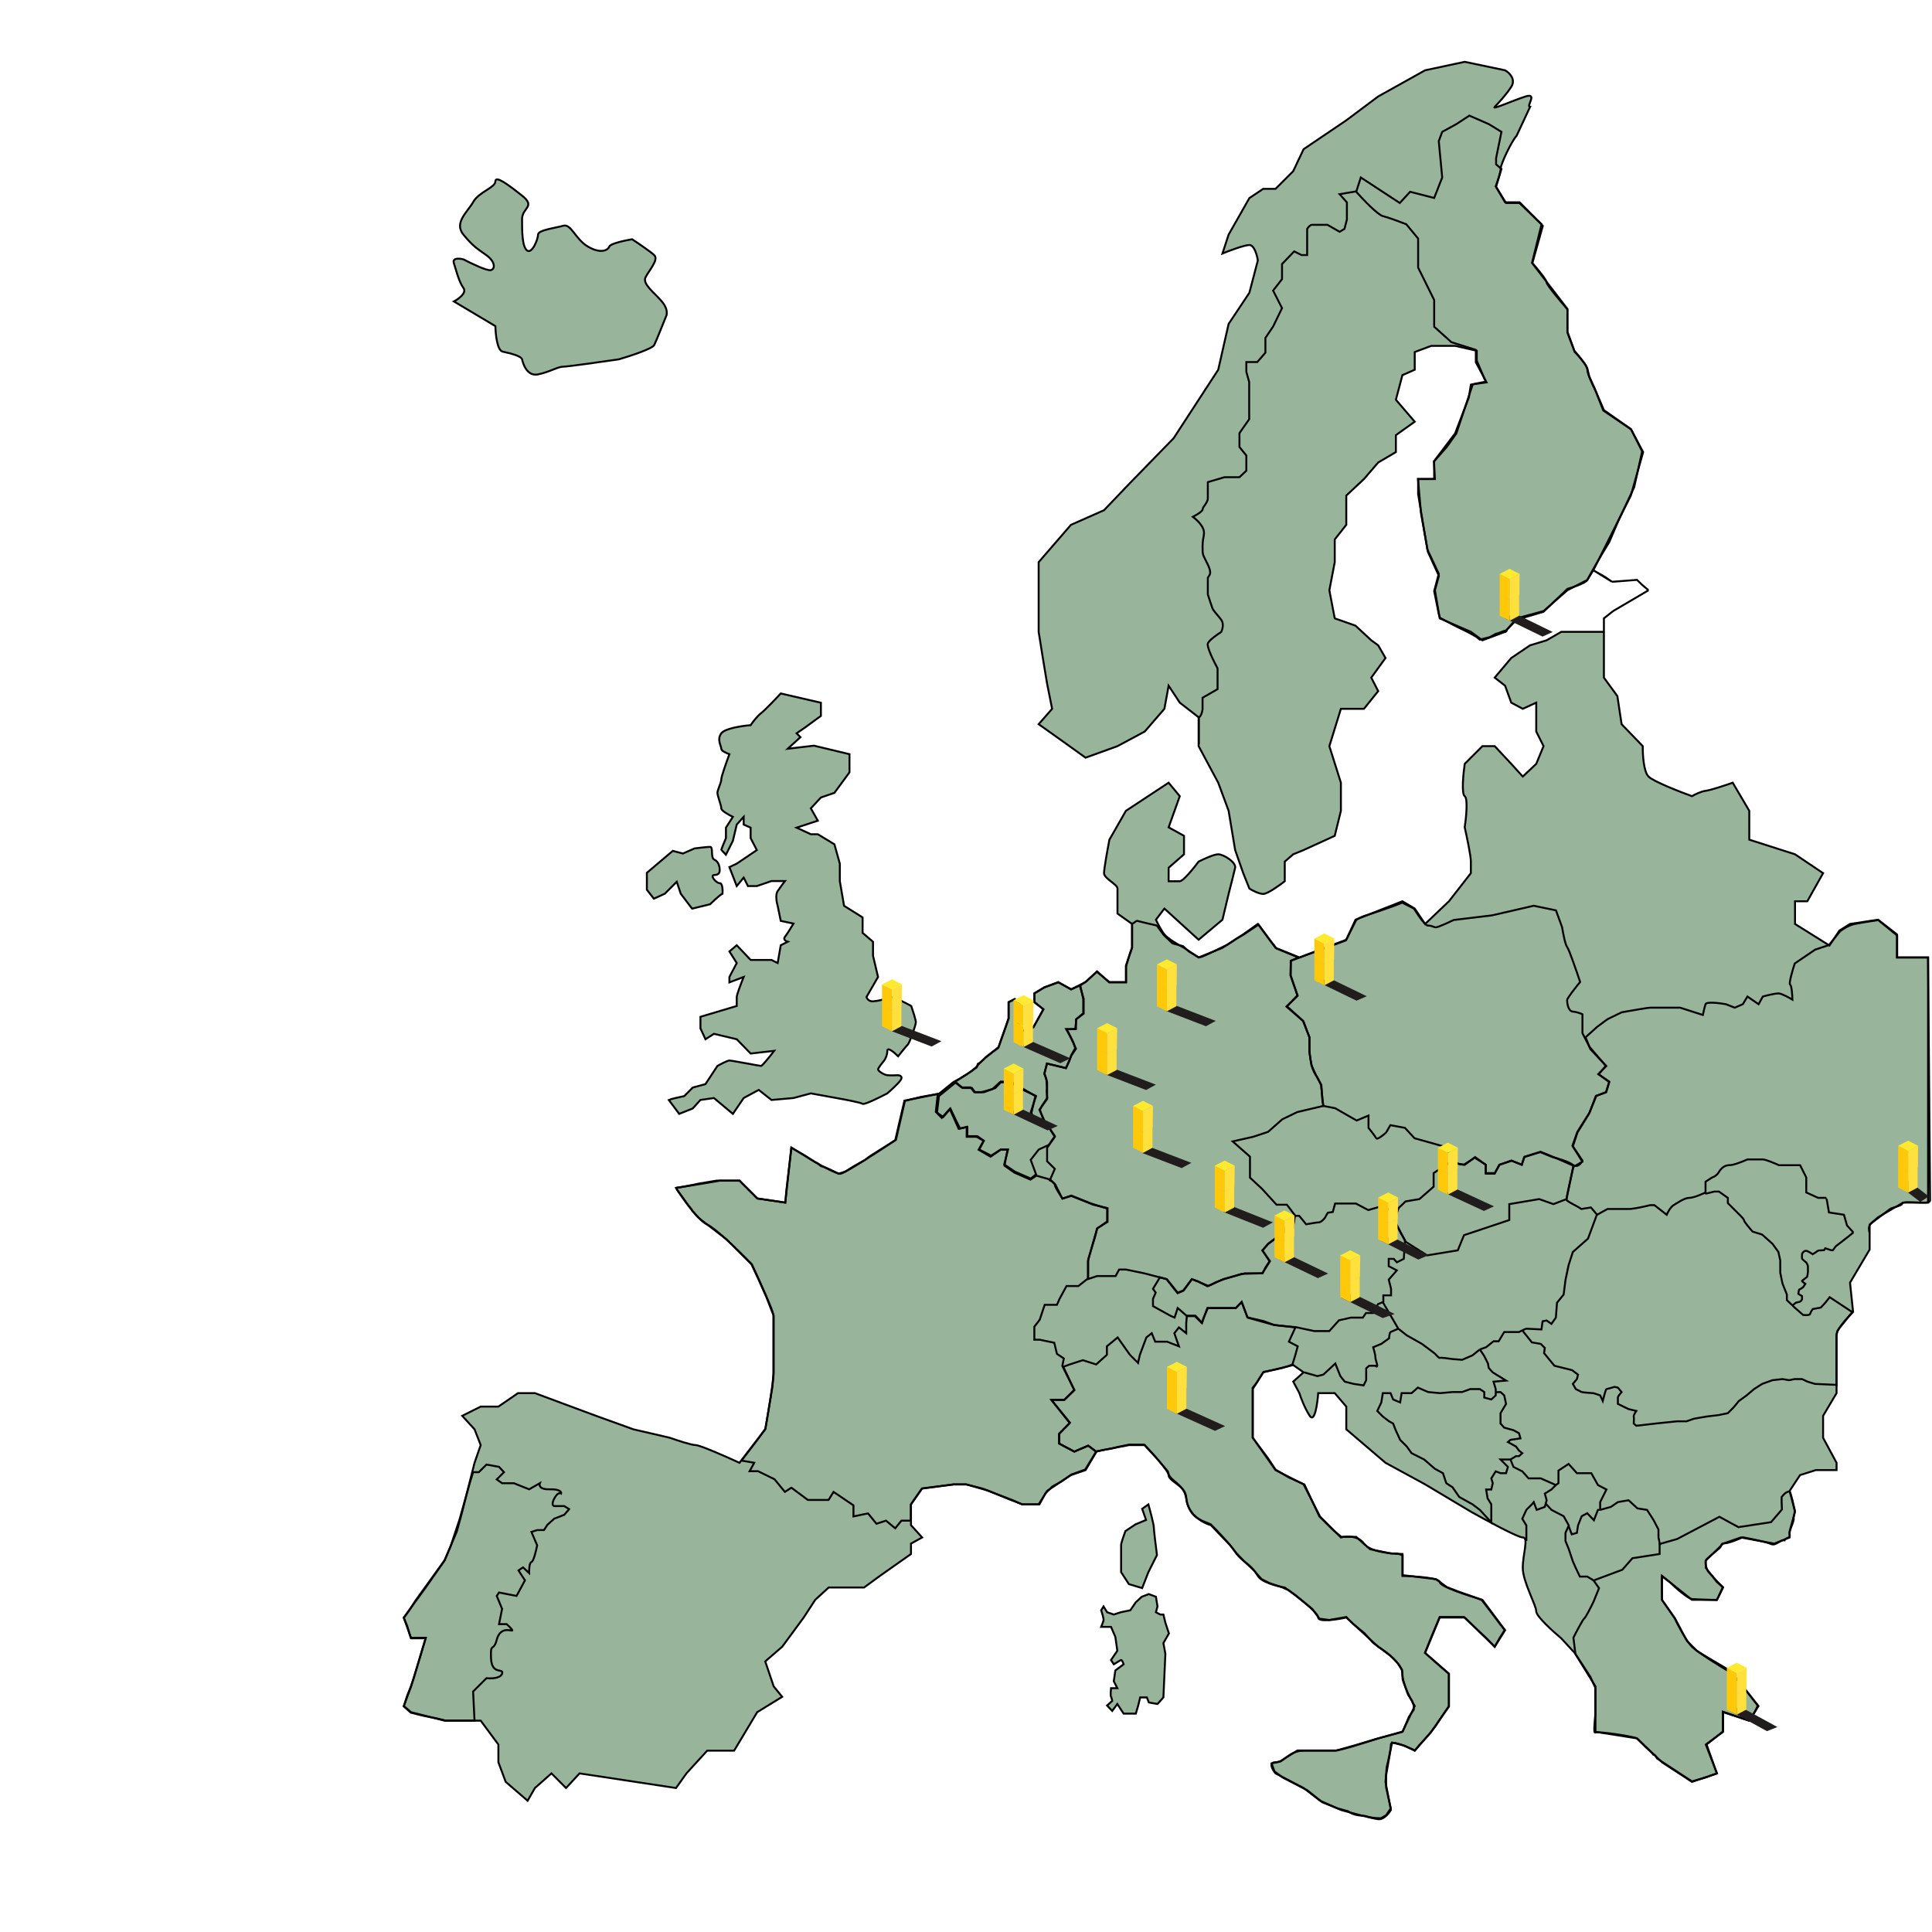 <svg width="1000" height="1000" viewBox="0 0 1000 1000" fill="none" xmlns="http://www.w3.org/2000/svg">
<g id="Frame 25" clip-path="url(#clip0_60_267)">
<rect width="1000" height="1000" fill="white"/>
<g id="Group 21">
<g id="&#208;&#149;&#208;&#146;&#208;&#160;&#208;&#158;&#208;&#159;&#208;&#144; &#208;&#164;&#208;&#163;&#208;&#155;" filter="url(#filter0_b_60_267)">
<path d="M471.525 789.413L477.297 795.788L471.525 798.976V804.354L455.403 815.71L447.243 821.686H428.932L421.966 828.061L415.995 837.225L404.849 852.365L396.091 859.935L400.47 872.884L404.849 878.263L391.912 886.232L379.97 906.153H366.037L355.29 917.907L349.916 925.477L299.958 917.907L292.992 925.477L285.429 917.907L276.87 925.477L273.089 932.051L261.744 922.289L257.962 912.13V902.966L248.807 890.614H230.098L212.782 886.232L209 883.044L212.782 872.884L220.345 847.982H212.782L209 837.225L220.345 821.686L230.098 807.741L236.467 792.601L239.253 782.441L245.622 757.141L248.807 747.977L245.622 739.809L239.253 732.836L248.807 728.055H257.962L268.113 721.083H276.87L308.517 732.836L327.823 739.809L346.731 744.192C350.247 745.453 357.837 747.977 360.066 747.977C362.296 747.977 376.122 754.086 382.756 757.141L396.091 739.809C397.551 731.641 400.47 714.31 400.47 710.325V681.24C400.47 679.009 392.907 662.381 389.125 654.346C383.42 648.436 370.814 636.058 366.037 633.827C361.261 631.596 353.299 620.28 349.916 614.902L372.605 611.116H382.756L391.912 620.28L406.441 622.472L409.626 593.984L421.966 601.554C425.416 603.546 432.833 607.531 434.903 607.531C436.973 607.531 454.74 595.976 463.365 590.199L468.142 569.68L486.055 566.094L493.419 560.118C496.736 558.391 503.888 554.261 505.958 551.551C508.028 548.842 513.986 544.313 516.706 542.387L522.08 527.247V518.681L525.103 517.241L528.713 520.851L526.65 528.586L528.713 533.743L534.901 531.68L540.057 522.398L535.416 518.681V514.147L540.573 511.053L547.755 508.322L554.323 512.107L561.886 508.322L567.658 502.943L574.226 508.322H582.785V499.756L585.969 490.592V478.24L578.406 472.862V459.913C578.406 457.721 571.44 454.733 571.44 451.944C571.44 449.713 573.298 439.46 574.226 434.612L582.785 419.671L604.878 405.129L610.65 412.101L604.878 428.238L612.839 432.62V442.183L604.878 449.155V456.128H610.65C612.401 456.128 617.881 449.354 620.402 445.968C622.857 444.706 628.324 442.183 630.553 442.183C633.339 442.183 639.907 446.366 639.31 449.155C638.833 451.386 636.856 459.116 635.927 462.702L632.742 476.049L620.402 486.408L602.688 470.272L598.309 476.049C599.039 477.643 600.937 481.388 602.688 483.619C604.44 485.85 610.185 489.197 612.839 490.592L620.402 495.572L632.742 490.592L643.49 483.619L651.053 478.24L660.209 490.592L672.549 495.572L696.831 486.408L701.608 476.049L725.89 466.487L732.259 470.272L737.633 478.24L749.973 466.487L761.318 451.944V445.968C761.318 442.94 759.195 432.886 758.133 428.238C758.863 423.39 759.885 413.376 758.133 412.101C756.382 410.826 757.404 400.414 758.133 395.367L767.289 386.203H773.658L782.216 395.367L788.187 401.941L795.154 395.367L798.935 386.203L795.154 378.633V363.692L788.187 366.88L782.216 363.692L779.032 354.927L773.658 350.743L782.216 340.583L791.969 334.009L800.527 331.419L808.091 327.037H815.057H825.805H830.183V322.32V320.064L834.96 316.279L843.785 311.095L853.271 305.521L849.973 302.725L847.3 300.143L834.397 301.139L824.705 295.162L821.625 300.143L811.275 305.521L798.935 316.279L785.003 320.064L779.032 327.037L767.289 331.419L761.318 327.037L745.196 320.064L742.714 305.521L744.777 298.084L739.104 285.708L735.495 265.597L733.948 247.948H742.714L742.198 238.782L753.157 224.343L760.247 205.779L761.318 199.076L769.013 197.529L764.372 186.7V181.543L753.157 179.02H740.817L732.259 182.208V191.372L725.89 194.161L722.506 206.91L732.259 218.266L722.506 225.238V234.003L713.351 239.382L705.987 247.948L696.831 256.515V271.655L690.86 279.225V290.979L688.074 305.521L690.86 320.064L701.608 323.849L709.768 331.419L713.351 334.009L717.132 340.583L709.768 350.743L713.351 357.716L705.987 366.88H694.045L688.074 386.203L694.045 405.129V419.671L690.86 432.62L674.738 439.991L669.364 442.183L664.986 445.968V456.128C662.199 458.319 656.069 462.702 653.84 462.702C651.611 462.702 648.134 460.842 646.675 459.913L643.49 451.944L639.31 439.991L635.927 419.671L630.553 405.129L620.402 386.203V371.262L610.65 363.692L604.878 354.927L602.688 366.88L592.537 378.633L578.406 386.203L561.886 392.18L549.944 383.614L537.604 374.848L544.57 366.88C543.907 363.626 542.461 356.481 541.983 353.931C541.505 351.381 538.865 334.939 537.604 327.037V305.521V290.979L554.323 271.655L571.44 264.085L584.377 250.538L607.465 226.832L630.553 191.372L635.927 167.665L646.675 151.529L651.053 134.795C650.655 132.138 649.222 126.826 646.675 126.826C644.127 126.826 636.325 129.748 632.742 131.209L635.927 121.447L646.675 102.522L653.84 97.741H660.209L669.364 88.577L674.738 77.222L696.831 62.281L713.351 49.929L737.633 36.383L758.133 32L779.032 36.383C781.155 37.578 784.764 40.965 782.216 44.949C779.669 48.933 775.449 53.515 773.658 55.308C771.999 57.035 783.111 52.001 789.64 49.929C796.168 47.858 789.647 55.308 791.969 55.308L785.003 70.249C782.283 73.171 776.748 85.104 776.748 87.176C776.748 89.248 775.231 93.404 774.17 96.458L779.032 104.709H786.546L798.561 116.908L793.156 136.164C796.009 139.418 800.527 144.875 800.527 146.15C800.527 147.425 807.693 155.978 811.275 160.095V172.048L815.057 182.208C817.246 184.333 821.625 189.14 821.625 191.372C821.625 193.603 824.411 199.473 825.805 202.129L830.183 212.289L844.116 222.051L850.485 234.003L844.116 256.515L824.705 295.162L830.893 298.701L834.397 301.139L847.3 300.143L849.973 302.725L853.271 305.521L843.785 311.095L834.96 316.279L830.183 320.064V322.32V327.037V350.743L837.15 360.305L839.339 374.848L850.286 386.203C850.219 390.387 850.724 399.391 853.271 401.941C855.819 404.491 869.327 409.777 875.762 412.101C877.089 411.304 880.38 409.631 882.927 409.312C885.475 408.993 893.277 406.39 896.86 405.129L905.418 419.671V434.612L929.103 442.183L943.633 451.944L935.472 466.487H929.103V478.24L946.918 489.396L952.074 481.661L957.565 478.24L972.094 476.049L981.847 483.619V495.572H995.182H997.969V622.472H985.031L972.094 630.042L967.716 633.827V646.776L957.565 663.908L959.157 679.049C956.304 681.838 950.599 688.093 950.599 690.802V710.325V721.083L943.633 732.836V744.192L950.599 757.141V760.926H939.851L931.69 763.516L926.317 771.683L929.103 782.441L926.317 792.601V795.788L918.355 798.976L901.039 795.788L891.884 798.976L882.927 807.741V811.526L888.699 818.897L891.884 821.686L888.699 828.061H875.762L860.237 815.71V828.061L866.607 837.225C868.398 841.01 872.737 849.337 875.762 852.365C878.787 855.393 891.088 862.924 896.86 866.31L910.195 883.044L905.418 890.614L891.884 886.232V896.392L882.927 902.966L888.699 917.907L875.762 922.289L860.237 912.13L847.3 899.778L825.805 896.392V872.884L815.057 855.553L808.091 847.982C803.778 844.397 795.154 836.587 795.154 834.037C795.154 830.85 788.187 818.698 788.187 811.526C788.187 804.355 791.372 795.788 788.187 795.788C785.64 795.788 769.213 786.89 761.318 782.441L737.633 768.297L717.132 757.141L696.831 739.809V728.055L690.86 721.083H682.302C681.903 726.594 680.47 736.661 677.923 732.836C675.375 729.012 673.279 723.407 672.549 721.083L669.364 715.106L674.738 710.325L669.364 706.54L653.84 710.325L648.466 718.891V728.055V744.192L660.209 760.926L674.738 768.297L683.297 785.031L694.045 795.788C696.765 795.058 702.961 794.673 705.987 798.976C709.012 803.279 720.516 804.354 725.89 804.354V815.71C732.325 815.843 745.196 816.666 745.196 818.897C745.196 821.128 759.925 825.936 767.289 828.061L779.032 843.799L773.658 852.365L758.133 837.225H745.196L737.633 855.553L749.973 866.31V883.044L740.817 896.392L732.259 906.153C728.146 904.028 719.919 900.416 719.919 902.966C719.919 905.516 718.459 911.864 717.729 914.719L717.132 922.289L719.919 936.832C718.924 938.559 716.217 941.932 713.351 941.613C710.485 941.294 699.286 938.293 694.045 936.832L683.297 932.051L674.738 925.477L660.209 917.907C658.617 915.981 656.387 912.13 660.209 912.13C664.986 912.13 667.175 906.153 674.738 906.153H690.86C693.408 906.153 706.915 901.903 713.351 899.778L725.89 896.392L732.259 883.044C730.136 879.591 725.89 871.41 725.89 866.31C725.89 861.21 717.53 854.889 713.351 852.365L696.831 837.225C691.988 838.287 682.302 839.775 682.302 837.225C682.302 834.675 670.758 825.803 664.986 821.686C661.204 821.089 653.123 819.057 651.053 815.71C648.466 811.526 647.67 811.128 643.49 807.741C639.31 804.354 639.111 802.163 635.927 798.976C633.379 796.426 628.762 791.538 626.771 789.413C624.648 788.882 619.646 786.744 616.621 782.441C612.839 777.062 615.028 775.07 612.839 771.683C610.65 768.297 604.878 766.105 604.878 763.516C604.878 761.444 596.651 752.293 592.537 747.977H584.377L567.658 751.164L561.886 760.926L554.323 763.516L541.983 771.683L537.604 778.656H529.046L524.07 776.464L508.545 770.488L499.987 768.297H493.419L477.297 770.488L471.525 778.656V789.413Z" fill="#326D3B" fill-opacity="0.5"/>
<path d="M830.183 327.037H825.805H815.057H808.091L800.527 331.419L791.969 334.009L782.216 340.583L773.658 350.743L779.032 354.927L782.216 363.692L788.187 366.88L795.154 363.692V378.633L798.935 386.203L795.154 395.367L788.187 401.941L782.216 395.367L773.658 386.203H767.289L758.133 395.367C757.404 400.414 756.382 410.826 758.133 412.101C759.885 413.376 758.863 423.39 758.133 428.238C759.195 432.886 761.318 442.94 761.318 445.968C761.318 448.996 761.318 451.214 761.318 451.944L749.973 466.487L737.633 478.24L732.259 470.272L725.89 466.487L701.608 476.049L696.831 486.408L672.549 495.572L660.209 490.592L651.053 478.24L643.49 483.619L632.742 490.592L620.402 495.572L612.839 490.592C610.185 489.197 604.44 485.85 602.688 483.619C600.937 481.388 599.039 477.643 598.309 476.049L602.688 470.272L620.402 486.408L632.742 476.049L635.927 462.702C636.856 459.116 638.833 451.386 639.31 449.155C639.907 446.366 633.339 442.183 630.553 442.183C628.324 442.183 622.857 444.706 620.402 445.968C617.881 449.354 612.401 456.128 610.649 456.128C608.898 456.128 606.072 456.128 604.878 456.128V449.155L612.839 442.183V432.62L604.878 428.238L610.649 412.101L604.878 405.129L582.785 419.671L574.226 434.612C573.298 439.46 571.44 449.713 571.44 451.944C571.44 454.733 578.406 457.721 578.406 459.913C578.406 461.666 578.406 469.276 578.406 472.862L585.969 478.24V490.592L582.785 499.756V508.322H574.226L567.658 502.943L561.886 508.322L554.323 512.107L547.755 508.322L540.573 511.053L535.416 514.147V518.681L540.057 522.398L534.901 531.68L528.713 533.743L526.65 528.586L528.713 520.851L525.103 517.241L522.08 518.681V527.247L516.706 542.387C513.986 544.313 508.028 548.842 505.958 551.551C503.888 554.261 496.736 558.391 493.419 560.118L486.055 566.094L468.142 569.68L463.365 590.199C454.74 595.976 436.973 607.531 434.903 607.531C432.833 607.531 425.416 603.546 421.966 601.554L409.626 593.984L406.441 622.472L391.912 620.28L382.756 611.116H372.605L349.916 614.902C353.299 620.28 361.261 631.596 366.037 633.827C370.814 636.058 383.42 648.436 389.125 654.346C392.907 662.381 400.47 679.009 400.47 681.24C400.47 684.029 400.47 705.345 400.47 710.325C400.47 714.31 397.551 731.641 396.091 739.809L382.756 757.141C376.122 754.086 362.296 747.977 360.066 747.977C357.837 747.977 350.247 745.453 346.731 744.192L327.823 739.809L308.517 732.836L276.87 721.083H268.113L257.962 728.055H248.807L239.253 732.836L245.622 739.809L248.807 747.977L245.622 757.141L239.253 782.441L236.467 792.601L230.098 807.741L220.345 821.686L209 837.225L212.782 847.982H220.345L212.782 872.884L209 883.044L212.782 886.232L230.098 890.614H248.807L257.962 902.966V912.13L261.744 922.289L273.089 932.051L276.87 925.477L285.429 917.907L292.992 925.477L299.958 917.907L349.916 925.477L355.29 917.907L366.037 906.153H379.97L391.912 886.232L404.849 878.263L400.47 872.884L396.091 859.935L404.849 852.365L415.995 837.225L421.966 828.061L428.932 821.686H447.243L455.403 815.71L471.525 804.355V798.976L477.297 795.788L471.525 789.413V778.656L477.297 770.488L493.419 768.297H499.987L508.545 770.488L524.07 776.465L529.046 778.656H537.604L541.983 771.683L554.323 763.516L561.886 760.926L567.658 751.164L584.377 747.977H592.537C596.651 752.293 604.878 761.444 604.878 763.516C604.878 766.105 610.65 768.297 612.839 771.683C615.028 775.07 612.839 777.062 616.621 782.441C619.646 786.744 624.648 788.882 626.771 789.413C628.762 791.538 633.379 796.426 635.927 798.976C639.111 802.163 639.31 804.355 643.49 807.741C647.67 811.128 648.466 811.526 651.053 815.71C653.123 819.057 661.204 821.089 664.986 821.686C670.758 825.803 682.302 834.675 682.302 837.225C682.302 839.775 691.988 838.287 696.831 837.225L713.351 852.365C717.53 854.889 725.89 861.21 725.89 866.31C725.89 871.41 730.136 879.591 732.259 883.044L725.89 896.392L713.351 899.778C706.915 901.903 693.408 906.153 690.86 906.153C687.675 906.153 682.302 906.153 674.738 906.153C667.175 906.153 664.986 912.13 660.209 912.13C656.387 912.13 658.617 915.981 660.209 917.907L674.738 925.477L683.297 932.051L694.045 936.832C699.286 938.293 710.485 941.295 713.351 941.613C716.217 941.932 718.924 938.559 719.919 936.832L717.132 922.289L717.729 914.719C718.459 911.864 719.919 905.516 719.919 902.966C719.919 900.416 728.146 904.028 732.259 906.153L740.817 896.392L749.973 883.044V866.31L737.633 855.553L745.196 837.225H758.133L773.658 852.365L779.032 843.799L767.289 828.061C759.925 825.936 745.196 821.128 745.196 818.897C745.196 816.666 732.325 815.843 725.89 815.71V804.355C720.516 804.355 709.012 803.279 705.987 798.976C702.961 794.673 696.765 795.058 694.045 795.788L683.297 785.031L674.738 768.297L660.209 760.926L648.466 744.192V728.055V718.891L653.84 710.325L669.364 706.54L674.738 710.325L669.364 715.106L672.549 721.083C673.279 723.407 675.375 729.012 677.923 732.836C680.47 736.661 681.903 726.594 682.302 721.083H690.86L696.831 728.055V739.809L717.132 757.141L737.633 768.297L761.318 782.441C769.213 786.89 785.64 795.788 788.187 795.788C791.372 795.788 788.187 804.355 788.187 811.526C788.187 818.698 795.154 830.85 795.154 834.037C795.154 836.587 803.778 844.397 808.091 847.982L815.057 855.553L825.805 872.884V896.392L847.3 899.778L860.237 912.13L875.762 922.289L888.699 917.907L882.927 902.966L891.884 896.392V886.232L905.418 890.614L910.195 883.044L896.86 866.31C891.088 862.924 878.787 855.393 875.762 852.365C872.737 849.337 868.398 841.01 866.607 837.225L860.237 828.061V815.71L875.762 828.061H888.699L891.884 821.686L888.699 818.897L882.927 811.526V807.741L891.884 798.976L901.039 795.788L918.355 798.976L926.317 795.788V792.601L929.103 782.441L926.317 771.683L931.69 763.516L939.851 760.926H950.599V757.141L943.632 744.192V732.836L950.599 721.083V710.325C950.599 704.946 950.599 693.512 950.599 690.802C950.599 688.093 956.304 681.838 959.157 679.049L957.565 663.908L967.716 646.776V633.827L972.094 630.042L985.031 622.472H997.969V495.572H995.182H981.847V483.619L972.094 476.049L957.565 478.24L952.074 481.661L946.918 489.396L929.103 478.24V466.487H935.472L943.632 451.944L929.103 442.183L905.418 434.612V419.671L896.86 405.129C893.277 406.39 885.475 408.993 882.927 409.312C880.38 409.631 877.089 411.304 875.762 412.101C869.327 409.777 855.819 404.491 853.271 401.941C850.724 399.391 850.219 390.387 850.286 386.203L839.339 374.848L837.15 360.305L830.183 350.743V327.037ZM830.183 327.037V322.32V320.064L834.96 316.279M834.96 316.279L843.785 311.095L853.271 305.521M834.96 316.279L853.271 305.521M853.271 305.521L849.973 302.725L847.3 300.143L834.397 301.139M834.397 301.139C834.397 301.139 831.487 299.115 830.893 298.701L824.705 295.162M834.397 301.139L824.705 295.162M824.705 295.162L821.625 300.143L811.275 305.521L798.935 316.279L785.003 320.064L779.032 327.037L767.289 331.419L761.318 327.037L745.196 320.064L742.714 305.521L744.777 298.084L739.104 285.708L735.495 265.597L733.948 247.948H742.714L742.198 238.782L753.157 224.343L760.247 205.779L761.318 199.076L769.013 197.529L764.372 186.7V181.543L753.157 179.02H740.817L732.259 182.208V191.372L725.89 194.161L722.506 206.91L732.259 218.266L722.506 225.238V234.003L713.351 239.382L705.987 247.948L696.831 256.515V271.655L690.86 279.225V290.979L688.074 305.521L690.86 320.064L701.608 323.849L709.768 331.419L713.351 334.009L717.132 340.583L709.768 350.743L713.351 357.716L705.987 366.88H694.045L688.074 386.203L694.045 405.129V419.671L690.86 432.62L674.738 439.991L669.364 442.183L664.986 445.968V456.128C662.199 458.319 656.069 462.702 653.84 462.702C651.611 462.702 648.134 460.842 646.675 459.913L643.49 451.944L639.31 439.991L635.927 419.671L630.553 405.129L620.402 386.203V371.262L610.649 363.692L604.878 354.927L602.688 366.88L592.537 378.633L578.406 386.203L561.886 392.18L549.944 383.614L537.604 374.848L544.57 366.88C543.907 363.626 542.461 356.481 541.983 353.931C541.505 351.381 538.865 334.939 537.604 327.037V305.521V290.979L554.323 271.655L571.44 264.085L584.377 250.538L607.465 226.832L630.553 191.372L635.927 167.665L646.675 151.529L651.053 134.795C650.655 132.138 649.222 126.826 646.675 126.826C644.127 126.826 636.325 129.748 632.742 131.209L635.927 121.447L646.675 102.522L653.84 97.741H660.209L669.364 88.577L674.738 77.222L696.831 62.281L713.351 49.929L737.633 36.383L758.133 32L779.032 36.383C781.155 37.578 784.764 40.965 782.216 44.949C779.669 48.933 775.449 53.515 773.658 55.308C771.999 57.035 783.111 52.001 789.64 49.929C796.168 47.858 789.647 55.308 791.969 55.308L785.003 70.249C782.283 73.171 776.748 85.104 776.748 87.176C776.748 89.248 775.231 93.404 774.17 96.458L779.032 104.709H786.546L798.561 116.908L793.156 136.164C796.009 139.418 800.527 144.875 800.527 146.15C800.527 147.425 807.693 155.978 811.275 160.095V172.048L815.057 182.208C817.246 184.333 821.625 189.14 821.625 191.372C821.625 193.603 824.411 199.473 825.805 202.129L830.183 212.289L844.116 222.051L850.485 234.003L844.116 256.515L824.705 295.162Z" stroke="black"/>
</g>
<path id="&#208;&#164;&#209;&#128;&#208;&#176;&#208;&#189;&#209;&#134;&#208;&#184;&#209;&#143;" d="M466.545 787.091H471.473V778.684L477.145 770.433L493.646 768.371H500.35L511.179 771.465L522.524 776.106L529.227 778.684H533.353H537.994L541.089 773.012L544.698 769.402L549.339 766.824L554.496 763.214L561.715 760.636L567.388 751.354L563.262 748.26L556.043 751.354L548.308 747.228V742.072L553.819 736.399L544.183 724.539H550.886L556.043 719.382L549.855 707.006L550.645 703.152L547.075 700.771L545.687 695.016L538.149 693.429H535.373V691.047V686.682L538.149 683.11L540.728 675.371H547.075L548.464 672.196L552.034 665.647H558.183L563.262 661.628V658.018V651.83L566.872 639.97L567.903 635.845L573.059 632.235V625.531L564.809 622.953L554.496 618.828L549.855 620.375L546.245 613.155L543.667 610.577L536.448 608.514L533.354 610.577L525.103 606.967L519.946 603.358C519.946 603.358 521.097 596.761 521.493 595.107H517.884L512.727 598.717L506.539 595.107L509.117 590.466L505.508 588.403H500.351V583.247L496.226 584.278L491.585 573.965L487.459 578.606L484.365 575.512L485.397 566.23L476.63 567.777L468.38 569.839L463.739 589.95C458.066 593.56 449.736 598.615 448.784 599.567C447.832 600.52 446.365 601.083 445.175 601.811L441.751 603.735L437.44 606.452L434.016 607.505C431.569 606.248 426.439 603.735 425.487 603.735C424.535 603.735 423.477 601.811 422.485 601.811L418.876 599.567L416.813 598.201L409.594 594.076L407.015 616.249L406.5 622.437L392.061 620.375L384.326 612.64L382.779 611.093H370.919L361.637 612.64C358.595 613.367 351.244 614.702 350.292 614.702C349.34 614.702 351.732 617.544 353.385 619.859L355.964 623.469L358.026 626.047C358.357 627.238 359.09 627.289 360.031 628.625C361.121 630.172 361.637 630.172 362.667 631.204L376.075 641.517L388.966 654.409L392.576 662.144L396.701 671.426L400.311 680.708V684.833V701.334V711.132L399.795 717.835L396.186 739.493L392.06 745.166L383.81 755.995L390.379 757.127L387.999 761.493H392.362L400.891 765.66L406.247 772.208L409.619 770.026L418.148 776.376H428.859L431.437 772.208L441.751 779.154V784.908L449.289 783.321L453.652 788.679L458.611 787.091L463.371 791.06L466.545 787.091Z" stroke="black"/>
<path id="&#208;&#154;&#209;&#131;&#209;&#129;&#208;&#190;&#208;&#186; &#208;&#164;&#209;&#128;&#208;&#176;&#208;&#189;&#209;&#134;&#208;&#184;&#208;&#184;" d="M594.404 813.749L591.176 822L584.315 819.937L580.279 813.749V804.88V799.723C580.279 798.733 581.759 794.498 582.499 792.504L587.745 788.997L593.193 786.728L591.176 780.953L594.404 778.684C595.346 782.053 597.229 789.162 597.229 790.648C597.229 792.133 598.305 800.755 598.843 804.88L594.404 813.749Z" fill="#326D3B" fill-opacity="0.5" stroke="black"/>
<path id="&#208;&#159;&#208;&#190;&#209;&#128;&#209;&#130;&#209;&#131;&#208;&#179;&#208;&#176;&#208;&#187;&#208;&#184;&#209;&#143;" d="M244.884 875.528L245.612 890.583H239.424H230.658L226.533 889.552L221.376 888.537C220.126 888.406 212.61 886.458 212.61 886.458L209 883.215L210.754 877.692L212.61 873.051L214.157 868.63L216.219 861.706L220.345 847.737H217.251H215.094H212.61L210.754 841.595L209 837.47L211.578 833.86L215.094 828.422L230.142 807.561L233.236 800.342L237.877 786.419L243.109 767.715L244.884 761.999H247.844L251.789 758.057L258.3 759.24L260.865 761.999L257.116 765.744L259.878 767.715H265.994L273.885 770.869L279.409 767.715C278.949 768.832 279.331 771.027 284.539 770.869C289.747 770.711 290.655 772.249 290.458 773.037C289.931 772.643 288.485 772.603 286.906 775.599C285.328 778.595 286.249 779.476 286.906 779.541H292.036L294.601 781.118L292.036 784.074L286.906 786.045L283.355 789.199L281.58 791.958H278.028L275.069 792.944L278.028 799.842C277.502 802.602 276.174 808.199 275.069 808.515C273.964 808.83 273.82 812.457 273.885 814.231L270.729 811.274L268.361 812.851L271.715 817.976L267.375 826.057L258.3 824.283L257.116 826.057L259.878 832.758L258.3 840.642H262.246C263.495 841.759 265.797 843.993 265.008 843.993C264.021 843.993 258.892 842.022 257.116 848.723C255.34 855.424 253.762 849.511 254.157 858.381C254.551 867.25 260.865 863.111 259.878 866.265C259.089 868.788 254.157 868.893 251.789 868.63L244.884 875.528Z" stroke="black"/>
<g id="&#208;&#152;&#209;&#129;&#208;&#187;&#208;&#176;&#208;&#189;&#208;&#180;&#208;&#184;&#209;&#143;" filter="url(#filter1_b_60_267)">
<path d="M260.163 181.995C257.324 181.356 256.483 172.937 256.417 168.807L234.931 156.018C237.362 154.753 241.751 151.582 239.859 149.024C237.493 145.827 236.113 139.832 234.931 136.236C233.984 133.358 237.822 133.704 239.859 134.237C243.801 136.302 252.16 140.312 254.052 139.832C256.417 139.233 256.417 135.436 251.686 132.039C246.955 128.642 244.984 127.643 239.859 121.449C234.734 115.254 242.224 109.459 244.984 104.463C247.744 99.468 256.417 97.07 256.417 93.873C256.417 90.675 262.923 95.471 270.216 101.266C277.51 107.061 270.216 107.461 270.216 113.456C270.216 119.45 270.216 127.643 272.779 129.641C275.342 131.64 278.496 123.846 278.496 121.449C278.496 119.051 287.366 118.052 291.506 116.853C295.646 115.654 297.814 123.846 304.319 127.643C310.824 131.44 314.57 129.641 315.358 127.643C315.989 126.045 323.506 124.446 327.186 123.846C330.143 125.778 336.569 130.121 338.619 132.039C341.182 134.437 335.662 140.232 334.085 143.629C332.508 147.026 338.619 151.422 342.561 156.018C345.715 159.695 345.321 162.746 344.73 163.811C343.087 167.941 339.565 176.68 338.619 178.598C337.673 180.517 326.003 184.327 320.286 185.992C311.613 187.258 293.714 189.789 291.506 189.789C288.746 189.789 284.409 192.586 278.496 193.785C272.582 194.984 270.611 187.79 270.216 185.992C269.822 184.194 263.711 182.795 260.163 181.995Z" fill="#326D3B" fill-opacity="0.5"/>
<path d="M260.163 181.995C257.324 181.356 256.483 172.937 256.417 168.807L234.931 156.018C237.362 154.753 241.751 151.582 239.859 149.024C237.493 145.827 236.113 139.832 234.931 136.236C233.984 133.358 237.822 133.704 239.859 134.237C243.801 136.302 252.16 140.312 254.052 139.832C256.417 139.233 256.417 135.436 251.686 132.039C246.955 128.642 244.984 127.643 239.859 121.449C234.734 115.254 242.224 109.459 244.984 104.463C247.744 99.468 256.417 97.07 256.417 93.873C256.417 90.675 262.923 95.471 270.216 101.266C277.51 107.061 270.216 107.461 270.216 113.456C270.216 119.45 270.216 127.643 272.779 129.641C275.342 131.64 278.496 123.846 278.496 121.449C278.496 119.051 287.366 118.052 291.506 116.853C295.646 115.654 297.814 123.846 304.319 127.643C310.824 131.44 314.57 129.641 315.358 127.643C315.989 126.045 323.506 124.446 327.186 123.846C330.143 125.778 336.569 130.121 338.619 132.039C341.182 134.437 335.662 140.232 334.085 143.629C332.508 147.026 338.619 151.422 342.561 156.018C345.715 159.695 345.321 162.746 344.73 163.811C343.087 167.941 339.565 176.68 338.619 178.598C337.673 180.517 326.003 184.327 320.286 185.992C311.613 187.258 293.714 189.789 291.506 189.789C288.746 189.789 284.409 192.586 278.496 193.785C272.582 194.984 270.611 187.79 270.216 185.992C269.822 184.194 263.711 182.795 260.163 181.995Z" stroke="black"/>
</g>
<path id="Vector 4" d="M675.162 710.356L681.866 712.274L684.96 711.506L691.148 705.753L693.767 712.274L696.059 715.15L700.643 716.301L705.801 717.068L707.138 714.383V711.506V708.246L708.666 706.904H711.913C712.231 707.223 712.868 707.671 712.868 706.904C712.868 705.945 711.913 703.835 711.913 702.493C711.913 701.419 711.149 698.593 710.767 697.314L714.969 695.588L718.981 692.712C719.044 691.689 719.286 689.605 719.745 689.451C720.203 689.298 722.61 688.237 723.756 687.725M723.756 687.725L721.082 683.122L715.733 674.004L723.756 687.725ZM723.756 687.725L728.149 691.177L735.981 695.588L742.666 700.575C743.43 701.47 745.035 703.183 745.34 702.876C745.646 702.569 749.797 703.132 751.835 703.452L756.801 703.835L762.15 701.534L765.97 698.465M765.97 698.465L769.217 697.314L773.037 694.246H775.712L778.577 689.451H786.217C786.668 689.225 787.308 688.91 787.936 688.611M765.97 698.465L768.262 701.917L770.172 705.753L770.554 708.054L772.655 710.356L779.532 714.575L773.037 715.15L774.183 718.986V720.616M810.285 662.601L809.33 670.081L805.892 674.3L805.319 681.972L803.027 685.232L800.543 683.506L798.442 683.89L797.869 688.109C795.386 687.981 790.343 687.725 790.038 687.725C789.852 687.725 788.907 688.149 787.936 688.611M810.285 662.601L811.813 655.122L811.936 654.742M810.285 662.601L811.936 654.742M826.768 628.11L821.937 641.122L814.105 648.026L811.936 654.742M787.936 688.611L792.903 694.821L797.487 695.588L799.588 697.698L799.206 700.383L804.555 706.904L813.723 709.205L816.78 711.506L816.207 713.808L814.105 716.301L815.633 718.986C816.525 719.434 818.384 720.367 818.69 720.52C819.072 720.712 824.229 721.096 824.611 721.096C824.917 721.096 827.158 721.863 828.24 722.246L829.577 725.123C830.087 723.077 831.182 718.986 831.488 718.986C831.793 718.986 834.416 718.219 835.69 717.835L837.409 718.219L839.319 720.52C838.682 721.224 837.409 722.783 837.409 723.397C837.409 724.011 837.409 725.826 837.409 726.657L842.948 729.342L846.96 730.301C846.45 731.005 845.47 732.564 845.623 733.178C845.775 733.792 845.686 735.863 845.623 736.822L846.96 737.973L856.892 736.822L867.971 735.671H872.938L876.758 734.329L883.443 733.178L889.747 732.411L894.331 731.452L897.196 728.575L900.062 725.123L904.073 722.246L907.893 718.986L912.095 716.301L917.444 714.383L922.601 713.808L926.039 714.383L928.905 713.808H932.725L935.59 715.15L939.41 716.301L950.528 716.804V703.912V691.536L951.043 688.958L951.826 687.725L958.778 679.16L947.051 671.424L944.759 674.3L942.467 676.793L938.264 677.561C937.882 678.072 937.08 679.287 936.927 680.054C936.774 680.821 934.444 680.757 933.298 680.629L928.905 676.793L927.759 675.698M882.488 617.724H883.443L887.264 616.765H889.747L894.331 620.025V622.71L897.196 625.587L900.062 628.464C900.953 629.295 902.736 631.11 902.736 631.724C902.736 632.338 905.665 635.815 907.129 637.478L912.095 639.012L917.444 643.807L920.5 648.026L921.455 652.437V658.766L922.601 664.327L924.893 670.081V672.958L927.759 675.698M927.759 675.698L929.478 674.3C930.178 674.108 931.617 673.725 931.77 673.725C931.923 673.725 932.47 672.958 932.725 672.574V670.848L930.815 669.697C930.878 668.93 931.082 667.396 931.388 667.396C931.693 667.396 932.789 666.629 933.298 666.245L934.444 664.519C933.807 664.072 932.572 663.138 932.725 662.985C932.916 662.793 935.017 661.067 935.208 661.067C935.399 661.067 935.781 658.958 935.781 658.382C935.781 657.807 935.781 656.081 935.781 655.505C935.781 655.045 935.272 654.035 935.017 653.588C934.253 652.948 932.725 651.631 932.725 651.478C932.725 651.286 932.534 649.176 932.916 648.601C933.298 648.026 934.062 647.45 934.253 647.45C934.406 647.45 934.953 647.45 935.208 647.45L936.736 648.218L938.264 649.176L939.792 648.218C940.174 647.898 941.015 647.259 941.32 647.259C941.626 647.259 943.358 647.131 944.186 647.067L944.759 646.108L947.624 647.067C947.942 647.131 948.617 647.22 948.77 647.067C948.961 646.875 949.916 645.341 950.107 645.149C950.26 644.996 958.912 638.419 959.294 637.907M781.824 755.425H776.667L780.487 759.261L779.532 762.521H776.667L774.183 761.562L771.891 765.206L772.655 767.699L771.891 770.96H769.217L769.981 775.563L771.891 778.631V781.508V787.966L765.97 781.508L762.15 778.631L755.273 774.795L751.835 769.809L748.588 767.699L746.869 762.521L742.666 760.22L737.127 755.425L730.632 752.165L728.149 748.713L724.711 745.261L722.419 740.274L721.082 736.822L718.981 735.671L715.733 733.178L712.868 730.301L714.969 725.89L715.733 721.096H719.745L721.082 724.356L724.711 725.89L725.475 721.096H730.632L733.88 718.219L739.228 720.52L745.34 721.096L751.835 720.52H756.801L761.004 718.986H765.97L768.262 720.52V723.397L771.891 724.356L774.183 722.246V720.616M781.824 755.425L784.689 753.699H786.217L787.936 752.165L786.217 750.822L784.689 748.713L780.487 746.411L781.824 745.261L786.981 744.493L786.217 741.808L783.352 740.274L778.577 738.932L776.667 736.822V731.452L779.532 726.657L778.577 722.246L776.667 720.52L774.183 720.616M781.824 755.425L783.352 759.261L787.936 761.562L791.184 765.206H797.487L800.543 766.549L805.319 768.658M805.319 768.658L803.027 770.96L799.588 773.069L800.543 776.521L800.066 778.248M805.319 768.658L806.656 767.699V761.179L811.899 757.727L816.207 762.521H821.555H823.656L827.094 768.658L831.488 770.96L828.24 777.48V781.508M790.038 797.618V793.399V789.563L787.936 786.111L790.038 781.508L792.903 778.631L793.858 777.48L795.386 781.508L799.588 779.974L800.066 778.248M800.066 778.248L803.027 781.508L809.33 784.768L812.004 789.563L811.899 789.797M824.611 817.875L821.555 816.029H817.735L815.633 811.618L814.105 808.166L812.004 801.837L810.285 797.618V793.399L811.899 789.797M811.899 789.797L813.532 794.166L816.207 793.399L816.78 789.563L818.69 784.768L821.555 783.234L824.993 786.878L827.094 781.508H828.24M828.24 781.508L833.78 779.974L837.409 777.48L842.948 776.521L847.533 780.741L852.499 781.508L855.937 786.878L858.421 791.672V795.7L859.255 799.826" stroke="black"/>
<path id="Vector 5" d="M620.501 385.231V380.074V372.855V371.308C621.55 371.026 622.444 368.083 622.444 367.068C622.444 366.054 622.444 362.7 622.444 361.15L630.208 356.711V345.93C628.249 342.337 624.5 334.727 625.172 333.036C625.843 331.345 630.068 328.386 632.097 327.117C632.726 325.849 633.608 322.805 632.097 320.776C630.208 318.239 628.11 316.337 627.48 314.646C626.976 313.293 625.731 309.432 625.172 307.67C625.172 305.486 625.172 300.779 625.172 299.426C625.172 297.735 627.9 297.947 625.172 292.239C622.444 286.532 622.444 287.8 622.444 282.727C622.444 277.654 624.122 276.174 622.444 273.004C621.101 270.467 618.526 268.283 617.407 267.508C619.086 266.662 622.444 264.718 622.444 263.703C622.444 262.435 625.172 260.109 625.172 257.996C625.172 256.305 625.172 251.654 625.172 249.54L633.775 247.004H641.54L645.107 243.622V235.801L641.54 231.361V224.175L646.576 216.988C646.576 213.676 646.576 206.757 646.576 205.573C646.576 204.389 646.576 199.866 646.576 197.752L645.107 192.467V187.394H650.773L654.97 182.532V174.923L658.957 169.004L663.574 159.492L658.957 150.402L663.574 144.484V136.663L669.869 130.11L673.647 132.012H676.585V123.98V118.484C677.004 117.779 678.096 116.37 679.103 116.37C680.11 116.37 684.839 116.37 687.077 116.37L693.373 119.963L695.891 118.484L697.15 113.622V104.744L693.373 100.516L701.976 99.037" stroke="black"/>
<g id="NL">
<path id="&#208;&#157;&#208;&#184;&#208;&#180;&#208;&#181;&#209;&#128;&#208;&#187;&#208;&#176;&#208;&#189;&#208;&#180;&#209;&#139;" d="M497.69 562.854L494.163 560.042L497.257 558.058L499.835 556.432L502.929 554.369L504.992 552.822C506.048 552.822 505.767 550.466 506.4 550.466C507.034 550.466 509.304 548.201 510.359 547.069L516.852 541.993L518.278 537.868L520.462 531.684L522.009 527.039V522.398V518.788L525.207 517.099L528.713 520.851L526.65 529.102L528.713 533.743L534.901 531.684L540.057 522.398L535.416 518.788V514.147L540.573 511.053L547.792 508.475L554.506 512.085L559.137 510.022L560.684 517.099V524.461L557.074 527.555L556.559 532.711H555.012C554.418 532.778 551.918 532.711 551.918 532.711L552.949 534.258L553.465 535.281L555.527 539.415L556.559 542.509L554.506 546.119L553.465 549.213L551.734 552.822L541.836 550.466L540.573 555.916L541.604 558.495C541.67 560.093 541.994 563.013 541.836 563.653C541.677 564.292 541.902 566.983 542.034 568.248L539.262 572.418L538.272 574.48L540.057 579.637H535.416L533.869 576.027L535.932 567.261L523.04 559.857H517.884L513.758 563.653L508.182 565.251H504.223L502.441 562.854H497.69Z" stroke="black"/>
<g className="CityDescription ">
<path id="Rectangle 123" d="M528.544 541.418L533.764 538.888L554.041 547.77L548.821 550.3L528.544 541.418Z" fill="#221D1D"/>
</g>
<g className="Column  Amsterdam NL">
<path id="Rectangle 58" d="M524.587 517.757L529.744 520.335V531.164L524.587 528.616V517.757Z" fill="#FFC909"/>
<path id="Rectangle 59" d="M524.587 528.403L529.744 531.164V541.993L524.587 539.39V528.403Z" fill="#FFC909"/>
<path id="Rectangle 60" d="M524.587 517.757L529.744 515.121L534.9 517.757L529.744 520.393L524.587 517.757Z" fill="#FFEA30"/>
<path id="Rectangle 61" d="M529.743 531.276L534.771 528.616L534.9 517.757L529.743 520.403V531.276Z" fill="#FFE03D"/>
<path id="Rectangle 62" d="M529.743 541.993L534.643 539.391V528.403L529.743 531.164V541.993Z" fill="#FFE03D"/>
</g>
</g>
<g id="UK">
<g id="&#208;&#146;&#208;&#181;&#208;&#187;&#208;&#184;&#208;&#186;&#208;&#190;&#208;&#177;&#209;&#128;&#208;&#184;&#209;&#130;&#208;&#176;&#208;&#189;&#208;&#184;&#209;&#143;" filter="url(#filter3_b_60_267)">
<path d="M354.16 567.334C351.895 567.801 347.126 568.856 346.167 569.336L351.562 576.543L358.556 573.74L362.552 569.336L369.546 568.335L379.337 576.543L384.932 568.335L392.725 564.131L399.319 569.336L410.709 568.335L419.701 565.933L432.889 568.335C437.085 569.069 445.678 570.697 446.477 571.338C447.276 571.979 455.336 568.001 459.265 565.933C461.13 564.331 465.14 560.688 466.259 558.926C467.378 557.164 465.793 556.59 464.86 556.524C463.595 556.59 460.704 556.684 459.265 556.524C457.467 556.323 454.47 554.322 454.47 553.521C454.47 552.88 456.601 550.184 457.667 548.916C458.2 548.182 459.265 546.154 459.265 543.911C459.265 541.669 462.995 544.846 464.86 546.714C466.192 545.046 469.057 541.509 469.856 540.708C470.855 539.707 474.052 530.498 474.052 529.097C474.052 527.976 472.454 523.025 471.654 520.689C468.057 518.687 460.544 514.963 459.265 516.084C457.667 517.486 454.47 518.086 451.872 518.287C449.794 518.447 448.742 516.885 448.475 516.084L454.47 505.674L451.872 494.664V487.457L446.477 482.852V474.845L436.885 468.839L434.687 456.026V447.018L431.89 437.008L423.298 431.803H419.701L412.308 428.399L423.298 424.796L419.701 418.39L424.896 412.784L431.89 410.382L439.683 399.772V390.363L421.299 385.958L407.712 387.56L414.306 381.554L412.308 379.552L416.704 376.549L424.896 370.543V363.737L404.115 358.932C401.584 361.668 396.002 367.54 393.924 369.142C391.846 370.744 389.461 373.947 388.529 375.348C384.266 375.682 375.261 376.99 373.343 379.552C370.945 382.755 373.343 386.159 373.343 387.56C373.343 388.681 376.14 389.895 377.539 390.363C376.14 394.1 373.343 401.934 373.343 403.375C373.343 405.177 371.344 408.78 371.344 410.382C371.344 411.984 373.343 416.788 373.343 418.39C373.343 419.671 377.339 421.86 379.337 422.794L375.74 428.399V433.805C374.875 435.873 373.183 440.011 373.343 440.011C373.502 440.011 375.008 441.612 375.74 442.413L379.337 435.206L381.335 426.798L384.932 422.794V426.798L388.529 428.399V433.805L391.726 440.011L381.335 447.018L377.539 448.819L381.335 458.629L384.932 454.225L387.13 458.629H391.726L399.319 456.026H406.313C405.58 456.96 403.795 459.309 402.516 461.231C401.238 463.153 401.984 467.104 402.516 468.839L404.115 476.646L410.709 478.048C409.71 479.716 407.432 483.413 406.313 484.854C405.194 486.296 406.779 487.19 407.712 487.457L404.115 489.258L402.516 498.467L399.319 496.866H388.529L381.335 489.258L377.539 492.462L381.335 498.467L377.539 505.674V508.477L384.932 505.674C383.733 508.611 381.335 514.803 381.335 516.084V520.689L362.552 526.294V532.3L365.15 537.906L369.546 535.103L381.335 537.906L388.529 545.313L400.718 543.911C398.72 546.514 394.564 551.719 393.924 551.719C393.125 551.719 378.738 548.916 377.539 548.916C376.58 548.916 373.01 550.785 371.344 551.719L365.15 561.128L358.556 562.93L354.16 567.334Z" fill="#326D3B" fill-opacity="0.5"/>
<path d="M354.16 567.334C351.895 567.801 347.126 568.856 346.167 569.336L351.562 576.543L358.556 573.74L362.552 569.336L369.546 568.335L379.337 576.543L384.932 568.335L392.725 564.131L399.319 569.336L410.709 568.335L419.701 565.933L432.889 568.335C437.085 569.069 445.678 570.697 446.477 571.338C447.276 571.979 455.336 568.001 459.265 565.933C461.13 564.331 465.14 560.688 466.259 558.926C467.378 557.164 465.793 556.59 464.86 556.524C463.595 556.59 460.704 556.684 459.265 556.524C457.467 556.323 454.47 554.322 454.47 553.521C454.47 552.88 456.601 550.184 457.667 548.916C458.2 548.182 459.265 546.154 459.265 543.911C459.265 541.669 462.995 544.846 464.86 546.714C466.192 545.046 469.057 541.509 469.856 540.708C470.855 539.707 474.052 530.498 474.052 529.097C474.052 527.976 472.454 523.025 471.654 520.689C468.057 518.687 460.544 514.963 459.265 516.084C457.667 517.486 454.47 518.086 451.872 518.287C449.794 518.447 448.742 516.885 448.475 516.084L454.47 505.674L451.872 494.664V487.457L446.477 482.852V474.845L436.885 468.839L434.687 456.026V447.018L431.89 437.008L423.298 431.803H419.701L412.308 428.399L423.298 424.796L419.701 418.39L424.896 412.784L431.89 410.382L439.683 399.772V390.363L421.299 385.958L407.712 387.56L414.306 381.554L412.308 379.552L416.704 376.549L424.896 370.543V363.737L404.115 358.932C401.584 361.668 396.002 367.54 393.924 369.142C391.846 370.744 389.461 373.947 388.529 375.348C384.266 375.682 375.261 376.99 373.343 379.552C370.945 382.755 373.343 386.159 373.343 387.56C373.343 388.681 376.14 389.895 377.539 390.363C376.14 394.1 373.343 401.934 373.343 403.375C373.343 405.177 371.344 408.78 371.344 410.382C371.344 411.984 373.343 416.788 373.343 418.39C373.343 419.671 377.339 421.86 379.337 422.794L375.74 428.399V433.805C374.875 435.873 373.183 440.011 373.343 440.011C373.502 440.011 375.008 441.612 375.74 442.413L379.337 435.206L381.335 426.798L384.932 422.794V426.798L388.529 428.399V433.805L391.726 440.011L381.335 447.018L377.539 448.819L381.335 458.629L384.932 454.225L387.13 458.629H391.726L399.319 456.026H406.313C405.58 456.96 403.795 459.309 402.516 461.231C401.238 463.153 401.984 467.104 402.516 468.839L404.115 476.646L410.709 478.048C409.71 479.716 407.432 483.413 406.313 484.854C405.194 486.296 406.779 487.19 407.712 487.457L404.115 489.258L402.516 498.467L399.319 496.866H388.529L381.335 489.258L377.539 492.462L381.335 498.467L377.539 505.674V508.477L384.932 505.674C383.733 508.611 381.335 514.803 381.335 516.084V520.689L362.552 526.294V532.3L365.15 537.906L369.546 535.103L381.335 537.906L388.529 545.313L400.718 543.911C398.72 546.514 394.564 551.719 393.924 551.719C393.125 551.719 378.738 548.916 377.539 548.916C376.58 548.916 373.01 550.785 371.344 551.719L365.15 561.128L358.556 562.93L354.16 567.334Z" stroke="black"/>
</g>
<g id="&#208;&#146;&#208;&#181;&#208;&#187;&#208;&#184;&#208;&#186;&#208;&#190;&#208;&#177;&#209;&#128;&#208;&#184;&#209;&#130;&#208;&#176;&#208;&#189;&#208;&#184;&#209;&#143; (&#208;&#161;.&#208;&#152;.)" filter="url(#filter4_b_60_267)">
<path d="M344.104 462.584L338.432 465.159L334.822 460.518V451.752L341.526 446.08L348.23 440.407L353.461 441.779L359.468 439.153C361.539 438.883 366.055 438.345 367.546 438.345C369.41 438.345 367.546 444.001 369.825 445.011C372.103 446.021 372.517 449.051 372.517 450.061C372.517 451.071 372.517 452.889 369.825 452.889C367.132 452.889 370.653 457.13 372.517 457.13C374.009 457.13 374.106 460.766 373.967 462.584C372.448 463.19 367.546 468.038 367.546 468.038L358.225 470.316L356.48 468.038L352.355 462.584L350.292 456.393L344.104 462.584Z" fill="#326D3B" fill-opacity="0.5"/>
<path d="M344.104 462.584L338.432 465.159L334.822 460.518V451.752L341.526 446.08L348.23 440.407L353.461 441.779L359.468 439.153C361.539 438.883 366.055 438.345 367.546 438.345C369.41 438.345 367.546 444.001 369.825 445.011C372.103 446.021 372.517 449.051 372.517 450.061C372.517 451.071 372.517 452.889 369.825 452.889C367.132 452.889 370.653 457.13 372.517 457.13C374.009 457.13 374.106 460.766 373.967 462.584C372.448 463.19 367.546 468.038 367.546 468.038L358.225 470.316L356.48 468.038L352.355 462.584L350.292 456.393L344.104 462.584Z" stroke="black"/>
</g>
<g className="CityDescription _2">
<path id="Rectangle 123_2" d="M461.562 533.753L466.653 530.99L487.288 538.921L482.198 541.684L461.562 533.753Z" fill="#221D1D"/>
</g>
<g className="Column  Essex UK">
<path id="Rectangle 58_2" d="M456.52 509.507L461.676 512.085V522.914L456.52 520.366V509.507Z" fill="#FFC909"/>
<path id="Rectangle 59_2" d="M456.52 520.152L461.676 522.914V533.743L456.52 531.14V520.152Z" fill="#FFC909"/>
<path id="Rectangle 60_2" d="M456.52 509.507L461.676 506.871L466.833 509.507L461.676 512.142L456.52 509.507Z" fill="#FFEA30"/>
<path id="Rectangle 61_2" d="M461.676 523.026L466.704 520.365L466.832 509.507L461.676 512.153V523.026Z" fill="#FFE03D"/>
<path id="Rectangle 62_2" d="M461.676 533.743L466.576 531.14V520.152L461.676 522.914V533.743Z" fill="#FFE03D"/>
</g>
</g>
<g id="PL">
<path id="&#208;&#159;&#208;&#190;&#208;&#187;&#209;&#140;&#209;&#136;&#208;&#176;" d="M696.636 486.747L668.063 497.306V504.877L671.634 515.437L665.88 521.015L674.412 528.387L677.786 536.954V543.33C677.786 544.923 678.182 548.31 678.976 551.697C679.611 554.407 681.093 556.678 681.754 557.475L683.738 561.46L684.929 572.418L691.08 573.613L702.192 579.989L708.343 577.399V583.774C709.468 585.169 711.836 588.197 712.312 589.153C712.788 590.11 715.95 587.56 717.471 586.165L719.654 582.379L727.194 583.774L732.155 589.153L747.037 593.337C748.822 595.197 752.394 599.275 752.394 600.709C752.394 602.144 756.23 602.768 758.149 602.901L763.506 598.916L769.062 602.901V607.483H773.626L776.007 602.901L782.357 600.709L787.714 602.901L788.905 598.916L797.239 596.326L803.588 598.916C806.102 599.514 811.724 601.147 814.105 602.901C816.486 604.654 818.404 602.17 819.066 600.709L814.105 593.337L816.486 586.165L822.637 576.203L826.011 567.238L831.17 565.445L832.956 559.866L827.4 556.081L831.17 551.697L822.637 541.736L819.066 534.762V525C818.272 524.601 816.169 523.765 814.105 523.605C811.525 523.406 811.129 518.824 811.129 517.628C811.129 516.672 815.626 510.987 817.875 508.264C816.023 502.686 812.081 491.25 811.129 490.134C810.176 489.018 809.012 482.895 808.549 479.973L805.374 471.207L793.865 468.816L772.237 473.797L752.394 476.187C749.815 477.449 744.378 479.973 743.266 479.973C741.878 479.973 741.486 479.082 739.104 479.082C737.2 479.082 731.885 470.316 731.885 470.316L725.805 467.222C719.918 469.679 707.153 473.797 707.153 473.797C707.153 473.797 704.688 474.328 701.976 476.187L696.636 486.747Z" stroke="black"/>
<g className="CityDescription _3">
<path id="Rectangle 123_3" d="M682.352 508.352L687.64 506.052L707.425 515.648L702.137 517.948L682.352 508.352Z" fill="#221D1D"/>
</g>
<g className="Column  Goleniow PL">
<path id="Rectangle 58_3" d="M680.318 485.786L685.475 488.364V499.193L680.318 496.645V485.786Z" fill="#FFC909"/>
<path id="Rectangle 59_3" d="M680.318 496.432L685.475 499.193V510.022L680.318 507.419V496.432Z" fill="#FFC909"/>
<path id="Rectangle 60_3" d="M680.318 485.786L685.475 483.151L690.632 485.786L685.475 488.422L680.318 485.786Z" fill="#FFEA30"/>
<path id="Rectangle 61_3" d="M685.475 499.305L690.503 496.645L690.631 485.786L685.475 488.432V499.305Z" fill="#FFE03D"/>
<path id="Rectangle 62_3" d="M685.475 510.022L690.375 507.42V496.432L685.475 499.193V510.022Z" fill="#FFE03D"/>
</g>
</g>
<g id="FI">
<path id="&#208;&#164;&#208;&#184;&#208;&#189;&#208;&#187;&#209;&#143;&#208;&#189;&#208;&#180;&#208;&#184;&#209;&#143;" d="M779.517 326.376C778.251 326.376 775.561 327.992 774.374 327.992L771.076 329.778L765.919 331.086L764.372 329.778L761.278 327.992L758.184 326.376L755.09 324.898L751.996 323.351L745.292 319.741L744.703 317.772L742.329 305.966L744.703 296.962L738.769 284.356L734.022 255.742V247.938H742.329V238.733L748.857 231.33L753.802 224.326L762.308 198.914L769.429 197.913L763.891 187.508V181.105L751.231 177.103L742.329 169.099V155.293L734.022 138.484V123.477L727.889 116.073C724.988 114.94 718.513 112.512 715.823 111.871C713.133 111.231 705.471 103.2 701.977 99.265L704.35 91.862L724.527 105.068L729.868 99.265L742.329 102.467L746.483 91.862L744.703 73.052L746.483 68.25L753.802 64.248L760.528 59.846L770.616 64.248L777.144 68.25L774.374 81.857V85.058L777.144 87.46L774.374 96.664L779.517 105.068H786.441L797.914 116.073L792.968 136.083L811.298 159.885V169.099V171.745L814.907 181.543L817.486 184.637L820.58 188.762L821.611 190.825L822.642 194.95L825.221 200.623L829.862 212.483L844.3 222.281L849.973 233.625L845.847 252.189L837.597 269.722L832.956 280.551C827.158 289.976 822.402 298.545 821.611 300.146C820.622 302.147 811.298 304.787 811.298 304.787L798.922 316.648L784.999 320.773L779.517 326.376ZM779.517 326.376C780.783 326.376 777.737 327.977 779.517 326.376Z" stroke="black"/>
<g className="CityDescription _4">
<path id="Rectangle 123_4" d="M778.471 319.779L783.725 317.383L803.66 327.11L798.406 329.506L778.471 319.779Z" fill="#221D1D"/>
</g>
<g className="Column  Helsinki FI">
<path id="Rectangle 58_4" d="M776.232 297.052L781.389 299.631V310.46L776.232 307.911V297.052Z" fill="#FFC909"/>
<path id="Rectangle 59_4" d="M776.232 307.698L781.389 310.459V321.288L776.232 318.686V307.698Z" fill="#FFC909"/>
<path id="Rectangle 60_4" d="M776.232 297.052L781.389 294.417L786.546 297.052L781.389 299.688L776.232 297.052Z" fill="#FFEA30"/>
<path id="Rectangle 61_4" d="M781.389 310.571L786.417 307.911L786.545 297.052L781.389 299.698V310.571Z" fill="#FFE03D"/>
<path id="Rectangle 62_4" d="M781.389 321.289L786.289 318.686V307.698L781.389 310.46V321.289Z" fill="#FFE03D"/>
</g>
</g>
<g id="DE">
<path id="&#208;&#147;&#208;&#181;&#209;&#128;&#208;&#188;&#208;&#176;&#208;&#189;&#208;&#184;&#209;&#143;" d="M560.909 524.652V516.952L558.916 510.24L562.231 507.959L567.904 502.802L574.092 508.475H582.858V500.224L583.889 496.614L584.921 493.261L585.952 490.427V487.333V478.051C587.28 477.919 587.848 476.362 588.804 476.678C589.76 476.994 595.844 478.389 598.767 479.047L602.353 483.983L606.936 488.326L612.316 489.708L615.345 492.489L620.502 495.583L622.477 495.068L626.462 493.261L635.456 488.88L640.097 485.786L643.707 483.723L651.442 478.566L657.114 486.301L660.724 490.942L672.068 495.583L668.176 497.287L667.943 504.865L671.553 515.178L666.113 520.851L674.647 528.586L677.741 536.836V544.571L678.772 551.275L681.35 556.947L683.929 561.588L684.444 569.323L684.96 572.417L671.493 575.587L663.722 579.338L656.35 585.853L648.579 588.419L638.019 590.788L646.985 598.685V609.543L653.361 615.466L660.733 623.56H666.113L670.297 629.088L668.903 637.577L666.113 633.432L665.117 637.577L656.35 643.895L653.361 647.251L657.346 652.779L653.361 659.097H644.196L633.237 662.058L625.466 665.612L616.898 662.058L612.316 668.178L609.526 669.363L603.748 662.058L592.39 659.097L582.826 657.122H579.24L577.447 660.479H567.883L563.101 662.058V652.779L565.89 642.71L567.883 635.801L573.262 632.444V625.337L565.89 623.56L554.533 619.02L549.95 620.402C548.622 618.427 545.965 614.242 545.965 613.294C545.965 612.347 544.238 611.32 543.375 610.925L545.965 605.003L541.98 601.054V594.144L545.965 588.419L543.667 584.793L541.089 581.184L537.995 574.402L541.98 568.874V560.188L540.585 555.45L541.98 550.514L551.743 552.883L554.533 546.368L556.924 542.815L554.533 537.682L551.918 532.711L556.924 532.549V527.613L560.909 524.652Z" stroke="black"/>
<g className="CityDescription _5">
<path id="Rectangle 123_5" d="M603.562 523.253L608.653 520.49L629.288 528.421L624.198 531.184L603.562 523.253Z" fill="#221D1D"/>
</g>
<g className="Column  Hamburg DE">
<path id="Rectangle 58_5" d="M598.843 499.193L603.999 501.771V512.6L598.843 510.052V499.193Z" fill="#FFC909"/>
<path id="Rectangle 59_5" d="M598.843 509.839L603.999 512.6V523.429L598.843 520.826V509.839Z" fill="#FFC909"/>
<path id="Rectangle 60_5" d="M598.843 499.193L603.999 496.557L609.156 499.193L603.999 501.828L598.843 499.193Z" fill="#FFEA30"/>
<path id="Rectangle 61_5" d="M603.999 512.712L609.027 510.052L609.156 499.193L603.999 501.839V512.712Z" fill="#FFE03D"/>
<path id="Rectangle 62_5" d="M603.999 523.429L608.899 520.826V509.839L603.999 512.6V523.429Z" fill="#FFE03D"/>
</g>
<g className="CityDescription _6">
<path id="Rectangle 123_6" d="M633.164 627.295L638.223 624.509L658.834 632.705L653.776 635.491L633.164 627.295Z" fill="#221D1D"/>
</g>
<g className="Column  Mamming DE">
<path id="Rectangle 58_6" d="M628.752 603.357L633.909 605.936V616.765L628.752 614.216V603.357Z" fill="#FFC909"/>
<path id="Rectangle 59_6" d="M628.752 614.003L633.909 616.765V627.594L628.752 624.991V614.003Z" fill="#FFC909"/>
<path id="Rectangle 60_6" d="M628.752 603.357L633.909 600.722L639.065 603.357L633.909 605.993L628.752 603.357Z" fill="#FFEA30"/>
<path id="Rectangle 61_6" d="M633.908 616.876L638.936 614.216L639.065 603.357L633.908 606.003V616.876Z" fill="#FFE03D"/>
<path id="Rectangle 62_6" d="M633.908 627.594L638.808 624.991V614.003L633.908 616.765V627.594Z" fill="#FFE03D"/>
</g>
<g className="CityDescription _7">
<path id="Rectangle 123_7" d="M591.285 596.816L596.305 594.095L616.641 601.885L611.622 604.606L591.285 596.816Z" fill="#221D1D"/>
</g>
<g className="Column  Frankfurt am Main DE">
<path id="Rectangle 58_7" d="M586.467 572.418L591.623 574.996V585.825L586.467 583.277V572.418Z" fill="#FFC909"/>
<path id="Rectangle 59_7" d="M586.467 583.063L591.623 585.825V596.654L586.467 594.051V583.063Z" fill="#FFC909"/>
<path id="Rectangle 60_7" d="M586.467 572.418L591.623 569.782L596.78 572.418L591.623 575.053L586.467 572.418Z" fill="#FFEA30"/>
<path id="Rectangle 61_7" d="M591.623 585.937L596.651 583.277L596.78 572.418L591.623 575.064V585.937Z" fill="#FFE03D"/>
<path id="Rectangle 62_7" d="M591.623 596.654L596.523 594.051V583.064L591.623 585.825V596.654Z" fill="#FFE03D"/>
</g>

    /////////////////////////////
<g className="CityDescription _8">
<path id="Rectangle 123_8" d="M572.562 556.253L577.653 553.49L598.288 561.421L593.198 564.184L572.562 556.253Z" fill="#221D1D"/>
</g>
<g className="Column  Wadersloh DE">
<path id="Rectangle 58_8" d="M567.903 532.196L573.06 534.774V545.603L567.903 543.055V532.196Z" fill="#FFC909"/>
<path id="Rectangle 59_8" d="M567.903 542.842L573.06 545.603V556.432L567.903 553.829V542.842Z" fill="#FFC909"/>
<path id="Rectangle 60_8" d="M567.903 532.196L573.06 529.56L578.217 532.196L573.06 534.831L567.903 532.196Z" fill="#FFEA30"/>
<path id="Rectangle 61_8" d="M573.06 545.715L578.088 543.054L578.216 532.195L573.06 534.841V545.715Z" fill="#FFE03D"/>
<path id="Rectangle 62_8" d="M573.06 556.432L577.96 553.829V542.842L573.06 545.603V556.432Z" fill="#FFE03D"/>
</g>
</g>


    /////////////////////////////
<g id="IT">
<path id="&#208;&#152;&#209;&#130;&#208;&#176;&#208;&#187;&#208;&#184;&#209;&#143;" d="M658.145 912.757L662.786 911.726L665.344 909.888L671.552 906.053H678.256H691.663L700.945 903.475L711.258 900.381L720.54 897.803L726.023 896.256L729.307 888.521L731.774 884.911V882.849L730.854 880.27L728.791 877.176L726.023 869.441L725.697 864.285L723.247 860.675L719.876 857.177L715.899 854.182L710.743 850.362L706.102 845.205L703.523 843.142L700.429 840.564L696.82 836.954L688.053 838.501L682.897 837.81L679.287 832.829L670.5 825.61L666.911 823.031L663.301 821.484L657.113 819.422L652.988 817.359L648.863 812.718L644.126 808.26L640.096 804.067L635.455 798.279L629.783 792.091L626.689 788.997L622.114 787.096L619.985 785.903C619.985 785.903 615.253 783.736 613.984 775.59C612.715 767.444 605.031 766.824 604.516 761.667L598.843 754.963L592.14 747.744H584.405L578.488 748.961L575.123 749.807L572.029 750.322L567.384 751.356L563.262 748.26L556.081 751.356L548.149 747.164V742.172L553.701 736.581L544.183 724.602H550.925L556.081 719.61L550.371 707.431L553.701 706.233L560.443 704.037L567.384 706.233L572.936 701.241V696.849L578.488 692.256L584.834 701.241L589.046 705.46L589.99 701.241L593.361 692.256L596.137 690.06L597.922 694.453H604.069L610.216 696.849L607.837 690.06L610.216 687.065L613.984 690.06V684.869L614.313 681.223H618.438L622.114 684.869L623.079 681.874L625.142 677.098H639.581L642.675 674.004L645.712 681.874L654.019 683.802L659.692 685.864L670.5 687.065L667.128 694.453L671.689 696.849L670.5 701.241L668.974 706.233L667.128 707.007L663.817 708.038L659.176 709.069L654.019 710.101L650.41 715.773L648.347 718.351V722.476V725.57V728.149V732.588V739.493V744.134L656.082 754.448L660.207 760.636L667.128 764.761L675.162 768.371L682.897 784.872L689.6 791.576L694.241 795.482H701.976L705.586 798.795L709.196 801.889L719.876 804.067H723.119L726.023 804.983V808.26V811.171V815.296L743.23 817.359L748.902 821.484L755.606 824.063L763.022 826.641L766.95 828.188L772.107 834.892L776.748 841.08L778.811 843.658L777.264 846.236L776.232 847.783L773.654 852.385L770.046 848.592L765.919 844.689L760.924 840.006L757.668 836.954H753.543H750.216H745.181L740.651 847.783L737.557 855.518L746.324 863.253L749.933 866.347V873.567V878.208V883.364L746.324 888.521L743.23 893.162L739.62 897.803L734.463 903.475L732.401 906.053L726.728 903.475L720.54 901.928L719.509 907.085L717.446 918.945V925.133L719.876 935.962L717.446 939.572L714.72 941.119C711.219 941.119 708.402 940.567 707.133 940.087C705.864 939.608 701.09 940.171 697.851 937.509L692.179 935.962L684.444 932.868L676.709 926.68L663.817 919.976L659.692 916.882L658.145 912.757Z" stroke="black"/>
<path id="&#208;&#152;&#209;&#130;&#208;&#176;&#208;&#187;&#208;&#184;&#209;&#143; (&#208;&#161;&#208;&#176;&#209;&#128;&#208;&#180;&#208;&#184;&#208;&#189;&#208;&#184;&#209;&#143;)" d="M598.303 826.491L594.634 825.094L590.964 826.491L587.906 829.286L585.052 833.478L580.159 834.476L576.49 835.673L573.024 834.476L571.189 831.482L569.966 833.478C570.442 834.875 571.352 837.869 571.189 838.668C571.026 839.466 570.306 841.263 569.966 842.061H575.063L577.305 847.251L578.324 854.437L575.063 859.228L576.49 861.423C577.509 860.825 579.67 859.547 580.159 859.228C580.648 858.908 581.314 860.558 581.586 861.423L577.305 864.617L576.49 870.206L578.324 873.799H575.063C574.927 874.997 574.736 877.552 575.063 878.191C575.389 878.83 575.606 879.921 575.674 880.387L573.024 882.782L575.674 885.577L578.324 881.984L581.586 886.974H587.906L589.129 882.782L590.149 878.59H593.614L594.634 881.185L599.119 881.984L602.177 878.59L603.196 856.034L602.177 850.445L605.031 845.454L603.196 839.865L602.177 835.673H600.546L598.303 834.476L599.119 831.482L598.303 826.491Z" fill="#326D3B" fill-opacity="0.5" stroke="black"/>
<g className="CityDescription _9">
<path id="Rectangle 123_9" d="M608.73 731.529L613.97 729.059L634.122 738.146L628.883 740.616L608.73 731.529Z" fill="#221D1D"/>
</g>
<g className="Column  Collecchio IT">
<path id="Rectangle 58_9" d="M604 707.522L609.157 710.101V720.93L604 718.381V707.522Z" fill="#FFC909"/>
<path id="Rectangle 59_9" d="M604 718.168L609.157 720.929V731.758L604 729.156V718.168Z" fill="#FFC909"/>
<path id="Rectangle 60_9" d="M604 707.522L609.157 704.887L614.313 707.522L609.157 710.158L604 707.522Z" fill="#FFEA30"/>
<path id="Rectangle 61_9" d="M609.156 721.041L614.184 718.381L614.313 707.522L609.156 710.168V721.041Z" fill="#FFE03D"/>
<path id="Rectangle 62_9" d="M609.156 731.759L614.056 729.156V718.168L609.156 720.93V731.759Z" fill="#FFE03D"/>
</g>
</g>
<g id="GR">
<path id="&#208;&#147;&#209;&#128;&#208;&#181;&#209;&#134;&#208;&#184;&#209;&#143;" d="M926.291 794.154C926.894 796.537 924.115 795.659 923.713 797.248C921.435 796.719 919.354 800.33 916.696 799.185C913.399 797.764 902.055 795.701 902.055 795.701C902.055 795.701 895.185 798.795 892.773 798.795C890.361 798.795 891.371 800.182 889.965 801.373C888.558 802.565 885.553 804.983 883.332 807.046C881.712 808.55 884.006 813.234 884.006 813.234L888.647 818.39L891.741 821.484L888.647 828.188C888.647 828.188 878.168 827.871 875.756 827.672C873.826 827.513 866.937 821.672 864.927 819.422L860.286 815.812C860.018 818.659 860.286 828.188 860.286 828.188L866.99 837.712L873.177 849.33L878.334 854.487L883.332 857.581L893.804 863.769C898.896 868.138 909.79 882.849 909.79 882.849C909.79 882.849 907.727 888.005 905.149 890.584L891.741 885.943V896.256L883.332 902.96L888.647 917.914L882.975 919.977L875.756 922.039L862.349 913.273L857.708 910.179C856.033 906.935 855.645 908.693 855.645 908.116C855.645 907.707 852.839 905.301 852.035 904.507C851.231 903.712 848.399 900.859 847.394 899.866C846.389 898.873 826.942 895.977 825.736 896.772C824.771 897.407 825.362 891.615 825.736 887.362V876.145V873.567L823.158 867.894L815.423 856.034L814.392 847.642C815.933 844.597 819.215 838.348 820.019 837.712C820.823 837.077 823.57 831.622 824.843 828.974L827.657 822.023L824.843 818.051L839.717 812.491L844.942 806.533L859.012 804.348V799.185L868.056 796.603L889.965 785.084L899.813 790.447L916.696 787.865L922.324 781.311C922.19 779.06 922.003 774.559 922.324 774.559C922.646 774.559 924.013 771.98 926.291 771.98C927.296 773.702 928.548 780.04 928.869 781.311C929.191 782.582 928.354 785.388 928.354 785.388C928.957 787.374 925.809 792.248 926.291 794.154Z" stroke="black"/>
<g className="CityDescription _10">
<path id="Rectangle 123_10" d="M895.131 885.406L900.49 883.257L919.952 893.898L914.593 896.048L895.131 885.406Z" fill="#221D1D"/>
</g>
<g className="Column  Athens GR">
<path id="Rectangle 58_10" d="M893.805 863.253L898.961 865.832V876.661L893.805 874.112V863.253Z" fill="#FFC909"/>
<path id="Rectangle 59_10" d="M893.805 873.899L898.961 876.66V887.489L893.805 884.887V873.899Z" fill="#FFC909"/>
<path id="Rectangle 60_10" d="M893.805 863.253L898.961 860.618L904.118 863.253L898.961 865.889L893.805 863.253Z" fill="#FFEA30"/>
<path id="Rectangle 61_10" d="M898.961 876.772L903.989 874.112L904.118 863.253L898.961 865.899V876.772Z" fill="#FFE03D"/>
<path id="Rectangle 62_10" d="M898.961 887.49L903.861 884.887V873.899L898.961 876.661V887.49Z" fill="#FFE03D"/>
</g>
</g>
<g id="UA">
<path id="&#208;&#163;&#208;&#186;&#209;&#128;&#208;&#176;&#208;&#184;&#208;&#189;&#208;&#176;" d="M959.294 637.907L956.016 634.321L954.424 628.753L946.662 627.56C946.264 625.041 945.428 620.004 945.269 620.004C945.11 620.004 942.417 620.004 941.09 620.004L934.921 617.22V609.464L931.737 603.101H926.562H920.791C918.602 602.107 913.866 600.118 912.433 600.118C911 600.118 906.529 600.118 904.472 600.118C902.283 601.112 897.348 603.101 895.119 603.101C892.333 603.101 890.741 604.891 889.547 606.879C888.591 608.47 886.893 609.265 886.163 609.464L882.78 611.652V617.22C880.856 618.148 876.492 620.004 874.422 620.004C871.835 620.004 868.253 622.589 866.262 623.782C864.67 624.736 863.211 627.494 862.68 628.753L856.312 623.782H854.123C851.469 624.445 845.565 625.77 843.177 625.77C840.789 625.77 834.753 625.77 832.033 625.77L826.66 628.753L823.475 624.975L818.5 625.77C816.444 624.246 810.782 621.845 810.782 620.89C810.782 619.936 813.17 609.224 814.364 603.988L819.033 601.295L813.876 593.044L816.455 585.825L822.643 576.027L826.252 567.261L831.409 565.198L832.956 560.042L827.284 555.916L831.409 551.791L823.158 543.025L820.689 536.882L826.66 531.513L832.033 527.536L839.396 523.956C843.841 523.161 853.008 521.57 854.123 521.57C855.237 521.57 864.936 521.57 869.646 521.57L881.387 525.348C881.653 524.089 882.303 521.212 882.78 519.78C883.258 518.349 890.011 519.184 893.328 519.78L897.905 521.57L902.084 519.78L904.472 515.803L910.244 519.78L912.433 515.803C914.555 515.207 919.199 514.053 920.791 514.212C922.383 514.371 926.098 516.4 927.756 517.394C927.69 515.008 927.358 510.116 926.562 509.639C925.766 509.161 927.823 502.148 928.951 498.702L939.498 491.543L946.662 489.157L952.434 481.998C954.689 480.341 956.709 479.203 958.778 478.567C960.848 477.93 969.731 476.562 972.186 476.231C975.967 479.346 981.983 484.239 981.983 484.239V491.543V495.584H997.969L999.002 621.197C999.002 622.953 995.081 622.437 993.33 622.437C991.14 622.437 984.563 621.76 984.563 622.953C984.563 624.146 979.3 624.975 978.305 625.77C977.31 626.566 971.68 630.762 969.093 632.751C966.506 634.739 967.546 636.515 967.546 637.907" stroke="black"/>
<g className="CityDescription _11">
<path id="Rectangle 123_11" d="M998.35 619.235L993.948 622.144L983.487 614.106L987.889 611.198L998.35 619.235Z" fill="#221D1D"/>
</g>
<g className="Column  Nikolaev Region UA">
<path id="Rectangle 58_11" d="M982.498 593.044L987.655 595.623V606.452L982.498 603.903V593.044Z" fill="#FFC909"/>
<path id="Rectangle 59_11" d="M982.498 603.69L987.655 606.451V617.28L982.498 614.678V603.69Z" fill="#FFC909"/>
<path id="Rectangle 60_11" d="M982.498 593.044L987.655 590.409L992.811 593.044L987.655 595.68L982.498 593.044Z" fill="#FFEA30"/>
<path id="Rectangle 61_11" d="M987.654 606.563L992.682 603.903L992.811 593.044L987.654 595.69V606.563Z" fill="#FFE03D"/>
<path id="Rectangle 62_11" d="M987.654 617.281L992.554 614.678V603.69L987.654 606.452V617.281Z" fill="#FFE03D"/>
</g>
</g>
<g id="SK">
<path id="&#208;&#161;&#208;&#187;&#208;&#190;&#208;&#178;&#208;&#176;&#208;&#186;&#208;&#184;&#209;&#143;" d="M810.813 620.643L814.391 603.369L806.14 599.748L797.374 596.138L789.124 598.717L787.577 602.842L782.42 600.779L776.232 602.842L773.654 607.186H769.013V602.842L763.34 599.232L757.668 602.842L754.574 602.326L752.379 600.356L742.043 607.186V614.216L734.689 620.643L727.534 621.848L723.956 625.263L721.571 631.49L727.534 642.738L738.664 649.768L754.565 647.157L757.745 639.323L781.199 631.49V623.254L796.702 620.643L804.056 623.254L810.813 620.643Z" stroke="black"/>
<g className="CityDescription _12">
<path id="Rectangle 123_12" d="M748.235 617.605L753.445 615.218L773.286 624.395L768.076 626.783L748.235 617.605Z" fill="#221D1D"/>
</g>
<g className="Column  Trencianska Tepla SK">
<path id="Rectangle 58_12" d="M744.261 594.076L749.417 596.654V607.483L744.261 604.935V594.076Z" fill="#FFC909"/>
<path id="Rectangle 59_12" d="M744.261 604.722L749.417 607.483V618.312L744.261 615.709V604.722Z" fill="#FFC909"/>
<path id="Rectangle 60_12" d="M744.261 594.076L749.417 591.44L754.574 594.076L749.417 596.712L744.261 594.076Z" fill="#FFEA30"/>
<path id="Rectangle 61_12" d="M749.417 607.595L754.445 604.935L754.574 594.076L749.417 596.722V607.595Z" fill="#FFE03D"/>
<path id="Rectangle 62_12" d="M749.417 618.312L754.317 615.71V604.722L749.417 607.483V618.312Z" fill="#FFE03D"/>
</g>
</g>
<g id="AT">
<path id="&#208;&#144;&#208;&#178;&#209;&#129;&#209;&#130;&#209;&#128;&#208;&#184;&#209;&#143;" d="M680.261 688.958L670.875 686.97L659.291 685.777L645.711 682L642.715 673.848L639.72 677.029H624.941L622.145 684.584L618.75 681.006H614.156L609.563 677.029L607.965 682L605.768 681.006L596.781 676.035V672.258L598.179 669.077L596.781 667.089L600.391 661.112L604.001 662.143L609.563 669.077L612.767 667.816L616.892 662.143L619.986 663.175L624.941 665.753L626.938 664.902L629.268 663.69L633.394 662.143L638.55 660.596L642.715 659.335L653.504 659.049L655.051 655.955L657.114 652.861L653.504 647.189L656.598 643.58L660.724 640.486L664.849 637.907L665.88 633.266L668.974 637.392L670.006 629.315H672.473L676.067 633.689C677.865 633.357 681.699 632.695 682.658 632.695C683.617 632.695 685.054 631.237 685.654 630.508L687.251 627.724L689.848 627.327L691.046 622.953H701.83L708.221 626.333L715.011 624.345L723 627.724L721.572 631.204L725.182 638.423L727.245 642.033L726.595 651.582L723 653.371L721.402 651.582H718.806V655.359L723 657.546L718.806 662.317L720.004 667.089V670.469H716.01V673.848L713.214 675.041L710.817 679.614H707.023L705.425 682H699.234L693.043 683.391L688.05 688.958H680.261Z" stroke="black"/>
<g className="CityDescription _13">
<path id="Rectangle 123_13" d="M693.892 671.51L700.085 669.404L721.87 680.119L715.678 682.225L693.892 671.51Z" fill="#221D1D"/>
</g>
<g className="Column  Graz AT">
<path id="Rectangle 58_13" d="M693.727 649.768L698.883 652.346V663.175L693.727 660.627V649.768Z" fill="#FFC909"/>
<path id="Rectangle 59_13" d="M693.727 660.413L698.883 663.175V674.004L693.727 671.401V660.413Z" fill="#FFC909"/>
<path id="Rectangle 60_13" d="M693.727 649.768L698.883 647.132L704.04 649.768L698.883 652.403L693.727 649.768Z" fill="#FFEA30"/>
<path id="Rectangle 61_13" d="M698.883 663.287L703.911 660.626L704.039 649.768L698.883 652.414V663.287Z" fill="#FFE03D"/>
<path id="Rectangle 62_13" d="M698.883 674.004L703.783 671.401V660.414L698.883 663.175V674.004Z" fill="#FFE03D"/>
</g>
<g className="CityDescription _14">
<path id="Rectangle 123_14" d="M714.632 642.11L719.838 639.822L739.335 649.673L734.129 651.961L714.632 642.11Z" fill="#221D1D"/>
</g>
<g className="Column  Wein AT">
<path id="Rectangle 58_14" d="M713.321 619.859L718.478 622.437V633.266L713.321 630.718V619.859Z" fill="#FFC909"/>
<path id="Rectangle 59_14" d="M713.321 630.505L718.478 633.266V644.095L713.321 641.492V630.505Z" fill="#FFC909"/>
<path id="Rectangle 60_14" d="M713.321 619.859L718.478 617.223L723.635 619.859L718.478 622.495L713.321 619.859Z" fill="#FFEA30"/>
<path id="Rectangle 61_14" d="M718.478 633.378L723.506 630.718L723.634 619.859L718.478 622.505V633.378Z" fill="#FFE03D"/>
<path id="Rectangle 62_14" d="M718.478 644.095L723.378 641.492V630.505L718.478 633.266V644.095Z" fill="#FFE03D"/>
</g>
<g className="CityDescription _15">
<path id="Rectangle 123_15" d="M662.028 651.928L667.349 649.542L687.45 659.183L682.129 661.569L662.028 651.928Z" fill="#221D1D"/>
</g>
<g className="Column  Salzburg AT">
<path id="Rectangle 58_15" d="M659.693 629.141L664.85 631.719V642.548L659.693 640V629.141Z" fill="#FFC909"/>
<path id="Rectangle 59_15" d="M659.693 639.787L664.85 642.548V653.377L659.693 650.774V639.787Z" fill="#FFC909"/>
<path id="Rectangle 60_15" d="M659.693 629.141L664.85 626.505L670.007 629.141L664.85 631.776L659.693 629.141Z" fill="#FFEA30"/>
<path id="Rectangle 61_15" d="M664.85 642.66L669.878 640L670.006 629.141L664.85 631.787V642.66Z" fill="#FFE03D"/>
<path id="Rectangle 62_15" d="M664.85 653.377L669.75 650.774V639.787L664.85 642.548V653.377Z" fill="#FFE03D"/>
</g>
</g>
</g>
<g id="BL">
<path id="&#208;&#145;&#208;&#181;&#208;&#187;&#209;&#140;&#208;&#179;&#208;&#184;&#209;&#143;" d="M494.736 560.2L485.993 567.317L485 575.817L488.179 578.189L491.954 573.84L494.736 579.771L496.922 584.12L500.697 583.329V588.074H505.863L509.241 590.446L506.857 594.993L513.016 598.156L517.984 594.993H521.759L519.772 602.702L525.336 606.458L533.482 610.017L536.264 607.842L533.482 600.33L537.655 594.993L542.821 592.62L546 588.074L542.821 583.329L539.84 579.771H535.072L533.482 575.817L535.072 570.875L536.264 567.317L527.521 563.165L523.349 560.2H517.984L515.202 563.165L509.241 565.34H504.671L503.081 563.165H498.313L494.736 560.2Z" stroke="black"/>
<g className="CityDescription _16">
<path id="Rectangle 123_16" d="M522.558 575.877L527.76 573.524L547.483 582.756L542.281 585.109L522.558 575.877Z" fill="#221D1D"/>
</g>
<g className="Column  Bree BL">
<path id="Rectangle 58_16" d="M519.567 553.083L524.651 555.625V566.3L519.567 563.788V553.083Z" fill="#FFC909"/>
<path id="Rectangle 59_16" d="M519.567 563.578L524.651 566.3V576.975L519.567 574.409V563.578Z" fill="#FFC909"/>
<path id="Rectangle 60_16" d="M519.567 553.083L524.651 550.485L529.734 553.083L524.651 555.681L519.567 553.083Z" fill="#FFEA30"/>
<path id="Rectangle 61_16" d="M524.65 566.41L529.607 563.788L529.734 553.083L524.65 555.692V566.41Z" fill="#FFE03D"/>
<path id="Rectangle 62_16" d="M524.65 576.975L529.481 574.409V563.578L524.65 566.3V576.975Z" fill="#FFE03D"/>
</g>
</g>
</g>
<defs>
<filter id="filter0_b_60_267" x="204.408" y="27.489" width="798.061" height="918.646" filterUnits="userSpaceOnUse" color-interpolation-filters="sRGB">
<feFlood flood-opacity="0" result="BackgroundImageFix"/>
<feGaussianBlur in="BackgroundImage" stdDeviation="2"/>
<feComposite in2="SourceAlpha" operator="in" result="effect1_backgroundBlur_60_267"/>
<feBlend mode="normal" in="SourceGraphic" in2="effect1_backgroundBlur_60_267" result="shape"/>
</filter>
<filter id="filter1_b_60_267" x="223.904" y="82.349" width="131.732" height="122.07" filterUnits="userSpaceOnUse" color-interpolation-filters="sRGB">
<feFlood flood-opacity="0" result="BackgroundImageFix"/>
<feGaussianBlur in="BackgroundImage" stdDeviation="5"/>
<feComposite in2="SourceAlpha" operator="in" result="effect1_backgroundBlur_60_267"/>
<feBlend mode="normal" in="SourceGraphic" in2="effect1_backgroundBlur_60_267" result="shape"/>
</filter>
<filter id="filter2_b_60_267" x="271.725" y="420.625" width="97.318" height="112.789" filterUnits="userSpaceOnUse" color-interpolation-filters="sRGB">
<feFlood flood-opacity="0" result="BackgroundImageFix"/>
<feGaussianBlur in="BackgroundImage" stdDeviation="5"/>
<feComposite in2="SourceAlpha" operator="in" result="effect1_backgroundBlur_60_267"/>
<feBlend mode="normal" in="SourceGraphic" in2="effect1_backgroundBlur_60_267" result="shape"/>
</filter>
<filter id="filter3_b_60_267" x="335.408" y="348.38" width="149.144" height="238.901" filterUnits="userSpaceOnUse" color-interpolation-filters="sRGB">
<feFlood flood-opacity="0" result="BackgroundImageFix"/>
<feGaussianBlur in="BackgroundImage" stdDeviation="5"/>
<feComposite in2="SourceAlpha" operator="in" result="effect1_backgroundBlur_60_267"/>
<feBlend mode="normal" in="SourceGraphic" in2="effect1_backgroundBlur_60_267" result="shape"/>
</filter>
<filter id="filter4_b_60_267" x="324.322" y="427.845" width="60.19" height="53.034" filterUnits="userSpaceOnUse" color-interpolation-filters="sRGB">
<feFlood flood-opacity="0" result="BackgroundImageFix"/>
<feGaussianBlur in="BackgroundImage" stdDeviation="5"/>
<feComposite in2="SourceAlpha" operator="in" result="effect1_backgroundBlur_60_267"/>
<feBlend mode="normal" in="SourceGraphic" in2="effect1_backgroundBlur_60_267" result="shape"/>
</filter>
<clipPath id="clip0_60_267">
<rect width="1000" height="1000" fill="white"/>
</clipPath>
</defs>
</svg>
